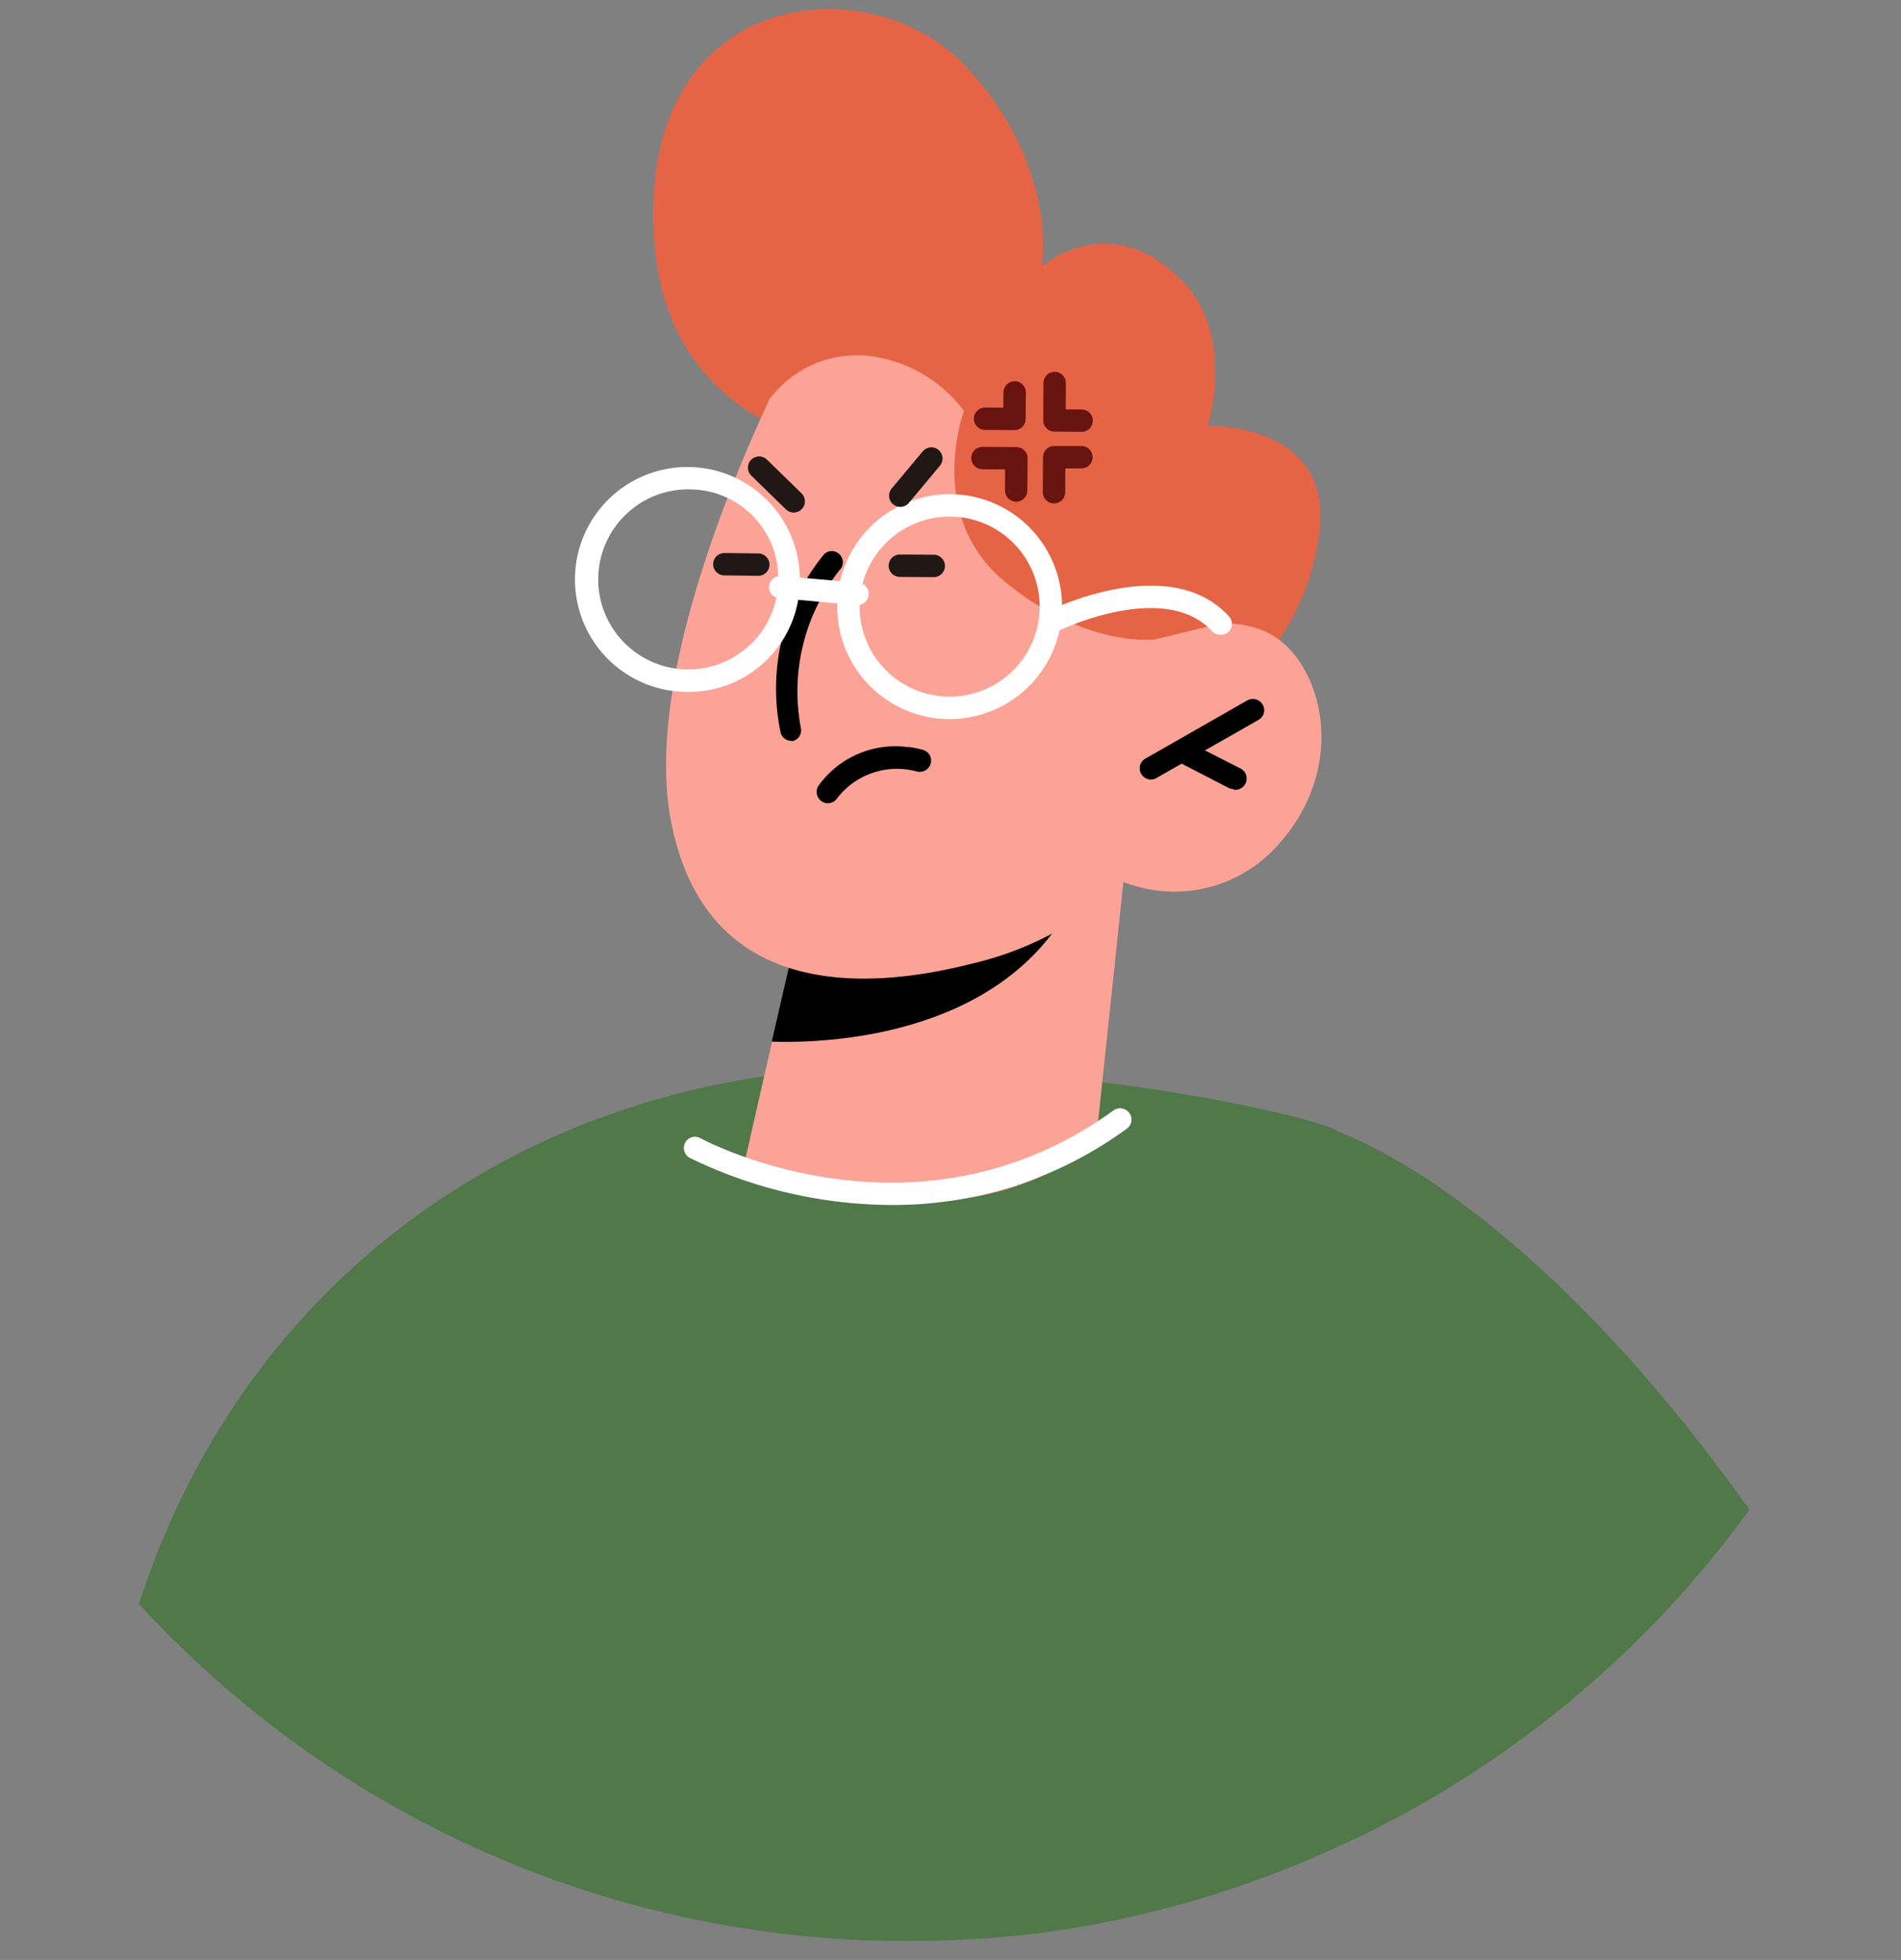 <svg id="Layer_1" data-name="Layer 1" xmlns="http://www.w3.org/2000/svg" viewBox="0 0 87.42 90.11"><rect x="0" y="0" width="87.42" height="90.11" fill="#808080" stroke="none"/><defs><style>.cls-1{fill:#507849;}.cls-2{fill:#e56445;}.cls-3{fill:#fca397;}.cls-4{fill:#fff;}.cls-5,.cls-6{fill:none;stroke-linecap:round;stroke-linejoin:round;stroke-width:1.03px;}.cls-5{stroke:#681410;}.cls-6{stroke:#211815;}</style></defs><path class="cls-1" d="M6.39,73.74a3.59,3.59,0,0,0,.32.35c.14.16.29.32.44.46A47.85,47.85,0,0,0,41.34,89.24a50.11,50.11,0,0,0,6.16-.33h0a47.8,47.8,0,0,0,14-4c-.27-17.39,0-32.6,0-32.89-.16-.36-8.19-2.5-18.91-2.93C25.84,48.45,11.52,57.85,6.39,73.74Z"/><path class="cls-1" d="M47.5,88.91h0a47.8,47.8,0,0,0,14-4l1.09-.5a48,48,0,0,0,17.86-15C71.4,56.7,63.87,52.94,61.61,52.05a5.7,5.7,0,0,0-.7-.25Z"/><path class="cls-2" d="M41.69,20.9s-11.09.44-11.63-10.19C29.48-.61,40-1.61,44.36,3s3.55,9.25,3.55,9.25,3.12-2.77,6.48.69c2.46,2.54,1.15,6.64,1.15,6.64s5.71-.17,5.14,4.81a11.15,11.15,0,0,1-4.16,7.5Z"/><path class="cls-3" d="M51.66,40.55,50.42,52.31s-2.48,3.16-9.42,3c-5.17-.12-6.85-1.47-6.85-1.47l1.34-5.89,1.32-5.73,12.72-1.42Z"/><path d="M49.53,40.79a4.12,4.12,0,0,1-.46,1.1c-3.26,5.59-10.59,6.1-13.58,6l1.32-5.73Z"/><path class="cls-3" d="M37,15.11s-7.73,14.1-6.16,22.55,9.19,7.83,13.83,6.65a15,15,0,0,0,7-3.76A6.37,6.37,0,0,0,58.9,38.7c3.16-3.65,1.83-8.29-.47-9.54s-5.32.24-5.32.24l2.62-4.07S48.28,2.81,37,15.11Z"/><path d="M52.92,35.84a.52.52,0,0,1-.44-.26.51.51,0,0,1,.19-.7l4.69-2.68a.53.53,0,0,1,.71.2.51.51,0,0,1-.2.7l-4.69,2.67A.48.48,0,0,1,52.92,35.84Z"/><path d="M56.73,36.28a.53.53,0,0,1-.24-.06L54.13,35a.52.52,0,0,1-.21-.7.51.51,0,0,1,.69-.21L57,35.31a.52.52,0,0,1-.25,1Z"/><path d="M36.39,34.06a.5.5,0,0,1-.5-.42,9.75,9.75,0,0,1,2-8.15.5.5,0,0,1,.72,0,.51.51,0,0,1,0,.72,9,9,0,0,0-1.78,7.27.51.51,0,0,1-.41.6Z"/><path class="cls-2" d="M35.43,18.3a5,5,0,0,1,4.47-1.94,6.36,6.36,0,0,1,4.43,2.54s-1.81,4.81,1.9,7.86,6.88,2.64,6.88,2.64l3-.73,2.57-4-7.42-9.91L41,7.89,35,12.32Z"/><path d="M41.68,34.34a3.38,3.38,0,0,1,.77.14.51.51,0,0,1,.35.63.53.53,0,0,1-.64.36,3.47,3.47,0,0,0-3.67,1.24.51.51,0,0,1-.72.12.52.52,0,0,1-.12-.72A4.35,4.35,0,0,1,41.68,34.34Z"/><path class="cls-4" d="M31.72,31.81a5.17,5.17,0,1,1,5.06-5.13A5.1,5.1,0,0,1,31.72,31.81Zm.07-9.31a4.14,4.14,0,1,0,4,4.17A4.08,4.08,0,0,0,31.79,22.5Z"/><path class="cls-4" d="M43.63,33.06a5.17,5.17,0,1,1,5.21-5.13A5.18,5.18,0,0,1,43.63,33.06Zm.07-9.31a4.14,4.14,0,1,0,4.11,4.17A4.14,4.14,0,0,0,43.7,23.75Z"/><path class="cls-4" d="M39.52,27.83l-3.68-.33a.5.5,0,0,1-.47-.56.53.53,0,0,1,.56-.46l3.64.32a.52.52,0,0,1,0,1Z"/><path class="cls-4" d="M56.11,29.18a.5.5,0,0,1-.37-.16c-2.22-2.4-7.14,0-7.19.05a.51.51,0,0,1-.69-.23.51.51,0,0,1,.23-.69c.23-.12,5.66-2.8,8.41.17a.52.52,0,0,1,0,.73A.49.49,0,0,1,56.11,29.18Z"/><path class="cls-4" d="M40.86,55.4a21.37,21.37,0,0,1-9.15-2.17.53.53,0,0,1-.2-.7.51.51,0,0,1,.7-.2c.1.05,9.87,5.33,19-1.28a.52.52,0,0,1,.72.12.51.51,0,0,1-.11.72A18.19,18.19,0,0,1,40.86,55.4Z"/><polyline class="cls-5" points="46.66 18.04 46.65 19.26 45.3 19.25"/><polyline class="cls-5" points="48.5 17.61 48.49 19.33 49.74 19.34"/><polyline class="cls-5" points="45.18 21.06 46.74 21.07 46.73 22.55"/><polyline class="cls-5" points="48.47 22.63 48.48 21.02 49.73 21.02"/><line class="cls-6" x1="34.91" y1="21.5" x2="36.5" y2="23.05"/><line class="cls-6" x1="42.83" y1="21.08" x2="41.4" y2="22.79"/><line class="cls-6" x1="33.31" y1="25.94" x2="34.87" y2="25.96"/><line class="cls-6" x1="41.38" y1="26.01" x2="42.94" y2="26.02"/></svg>